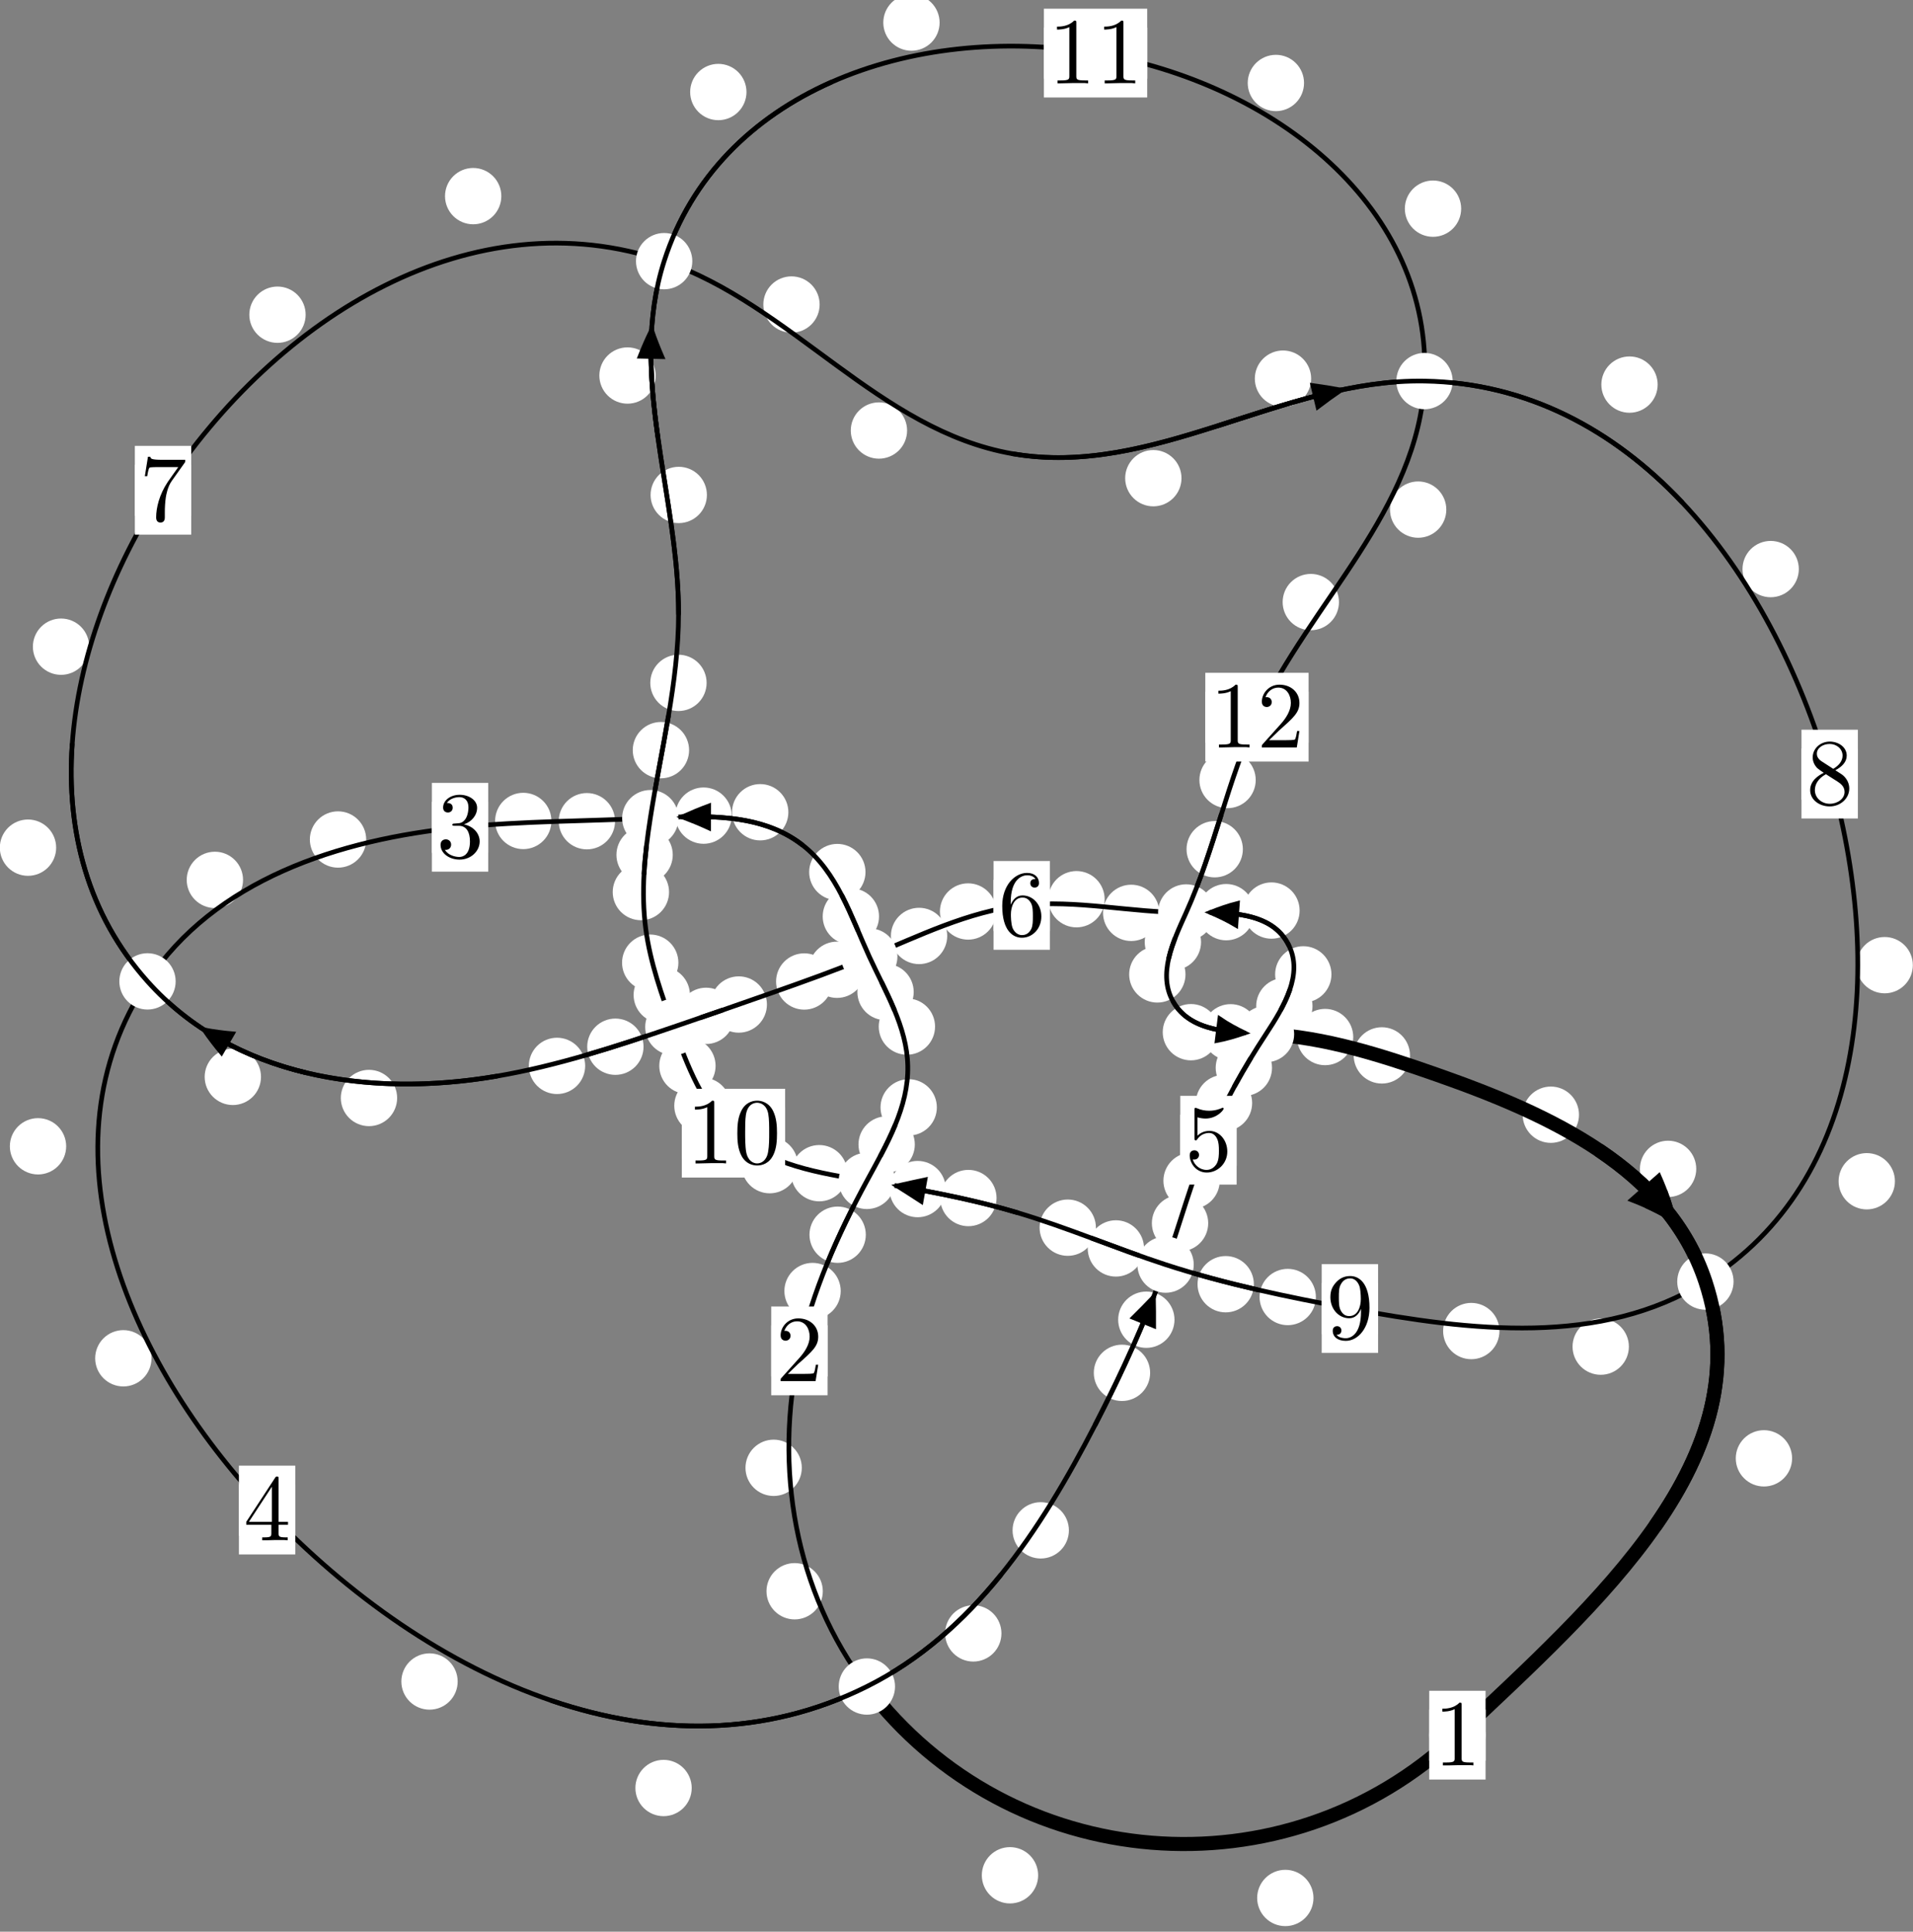 <?xml version="1.0"?>
<!-- Created by MetaPost 1.999 on 2021.07.06:0000 -->
<svg version="1.1" xmlns="http://www.w3.org/2000/svg" xmlns:xlink="http://www.w3.org/1999/xlink" width="203.024" height="205.022" viewBox="0 0 203.024 205.022">
<rect x="0" y="0" width="203.024" height="205.022" fill="#808080" stroke="none"/>
<!-- Original BoundingBox: -92.017929 -25.430847 111.005585 179.591309 -->
  <defs>
    <g transform="scale(0.01,0.01)" id="GLYPHcmr10_48">
      <path style="fill-rule: evenodd;" d="M460 -320C460 -400,455 -480,420 -554C374 -650,292 -666,250 -666C190 -666,117 -640,76 -547C44 -478,39 -400,39 -320C39 -245,43 -155,84 -79C127 2,200 22,249 22C303 22,379 1,423 -94C455 -163,460 -241,460 -320M249 -0C210 -0,151 -25,133 -121C122 -181,122 -273,122 -332C122 -396,122 -462,130 -516C149 -635,224 -644,249 -644C282 -644,348 -626,367 -527C377 -471,377 -395,377 -332C377 -257,377 -189,366 -125C351 -30,294 -0,249 -0"></path>
    </g>
    <g transform="scale(0.01,0.01)" id="GLYPHcmr10_49">
      <path style="fill-rule: evenodd;" d="M294 -640C294 -664,294 -666,271 -666C209 -602,121 -602,89 -602L89 -571C109 -571,168 -571,220 -597L220 -79C220 -43,217 -31,127 -31L95 -31L95 -0L257 -0L130 -3L217 -3L257 -3L297 -3L384 -3L419 -0L419 -31L387 -31C297 -31,294 -42,294 -79"></path>
    </g>
    <g transform="scale(0.01,0.01)" id="GLYPHcmr10_50">
      <path style="fill-rule: evenodd;" d="M127 -77L233 -180C389 -318,449 -372,449 -472C449 -586,359 -666,237 -666C124 -666,50 -574,50 -485C50 -429,100 -429,103 -429C120 -429,155 -441,155 -482C155 -508,137 -534,102 -534C94 -534,92 -534,89 -533C112 -598,166 -635,224 -635C315 -635,358 -554,358 -472C358 -392,308 -313,253 -251L61 -37C50 -26,50 -24,50 -0L421 -0L449 -174L424 -174C419 -144,412 -100,402 -85C395 -77,329 -77,307 -77"></path>
    </g>
    <g transform="scale(0.01,0.01)" id="GLYPHcmr10_51">
      <path style="fill-rule: evenodd;" d="M290 -352C372 -379,430 -449,430 -528C430 -610,342 -666,246 -666C145 -666,69 -606,69 -530C69 -497,91 -478,120 -478C151 -478,171 -500,171 -529C171 -579,124 -579,109 -579C140 -628,206 -641,242 -641C283 -641,338 -619,338 -529C338 -517,336 -459,310 -415C280 -367,246 -364,221 -363C213 -362,189 -360,182 -360C174 -359,167 -358,167 -348C167 -337,174 -337,191 -337L235 -337C317 -337,354 -269,354 -171C354 -35,285 -6,241 -6C198 -6,123 -23,88 -82C123 -77,154 -99,154 -137C154 -173,127 -193,98 -193C74 -193,42 -179,42 -135C42 -44,135 22,244 22C366 22,457 -69,457 -171C457 -253,394 -331,290 -352"></path>
    </g>
    <g transform="scale(0.01,0.01)" id="GLYPHcmr10_52">
      <path style="fill-rule: evenodd;" d="M294 -165L294 -78C294 -42,292 -31,218 -31L197 -31L197 -0L332 -0L238 -3L290 -3L332 -3L374 -3L427 -3L468 -0L468 -31L447 -31C373 -31,371 -42,371 -78L371 -165L471 -165L471 -196L371 -196L371 -651C371 -671,371 -677,355 -677C346 -677,343 -677,335 -665L28 -196L28 -165M300 -196L56 -196L300 -569"></path>
    </g>
    <g transform="scale(0.01,0.01)" id="GLYPHcmr10_53">
      <path style="fill-rule: evenodd;" d="M449 -201C449 -320,367 -420,259 -420C211 -420,168 -404,132 -369L132 -564C152 -558,185 -551,217 -551C340 -551,410 -642,410 -655C410 -661,407 -666,400 -666C399 -666,397 -666,392 -663C372 -654,323 -634,256 -634C216 -634,170 -641,123 -662C115 -665,113 -665,111 -665C101 -665,101 -657,101 -641L101 -345C101 -327,101 -319,115 -319C122 -319,124 -322,128 -328C139 -344,176 -398,257 -398C309 -398,334 -352,342 -334C358 -297,360 -258,360 -208C360 -173,360 -113,336 -71C312 -32,275 -6,229 -6C156 -6,99 -59,82 -118C85 -117,88 -116,99 -116C132 -116,149 -141,149 -165C149 -189,132 -214,99 -214C85 -214,50 -207,50 -161C50 -75,119 22,231 22C347 22,449 -74,449 -201"></path>
    </g>
    <g transform="scale(0.01,0.01)" id="GLYPHcmr10_54">
      <path style="fill-rule: evenodd;" d="M132 -328L132 -352C132 -605,256 -641,307 -641C331 -641,373 -635,395 -601C380 -601,340 -601,340 -556C340 -525,364 -510,386 -510C402 -510,432 -519,432 -558C432 -618,388 -666,305 -666C177 -666,42 -537,42 -316C42 -49,158 22,251 22C362 22,457 -72,457 -204C457 -331,368 -427,257 -427C189 -427,152 -376,132 -328M251 -6C188 -6,158 -66,152 -81C134 -128,134 -208,134 -226C134 -304,166 -404,256 -404C272 -404,318 -404,349 -342C367 -305,367 -254,367 -205C367 -157,367 -107,350 -71C320 -11,274 -6,251 -6"></path>
    </g>
    <g transform="scale(0.01,0.01)" id="GLYPHcmr10_55">
      <path style="fill-rule: evenodd;" d="M476 -609C485 -621,485 -623,485 -644L242 -644C120 -644,118 -657,114 -676L89 -676L56 -470L81 -470C84 -486,93 -549,106 -561C113 -567,191 -567,204 -567L411 -567C400 -551,321 -442,299 -409C209 -274,176 -135,176 -33C176 -23,176 22,222 22C268 22,268 -23,268 -33L268 -84C268 -139,271 -194,279 -248C283 -271,297 -357,341 -419"></path>
    </g>
    <g transform="scale(0.01,0.01)" id="GLYPHcmr10_56">
      <path style="fill-rule: evenodd;" d="M163 -457C117 -487,113 -521,113 -538C113 -599,178 -641,249 -641C322 -641,386 -589,386 -517C386 -460,347 -412,287 -377M309 -362C381 -399,430 -451,430 -517C430 -609,341 -666,250 -666C150 -666,69 -592,69 -499C69 -481,71 -436,113 -389C124 -377,161 -352,186 -335C128 -306,42 -250,42 -151C42 -45,144 22,249 22C362 22,457 -61,457 -168C457 -204,446 -249,408 -291C389 -312,373 -322,309 -362M209 -320L332 -242C360 -223,407 -193,407 -132C407 -58,332 -6,250 -6C164 -6,92 -68,92 -151C92 -209,124 -273,209 -320"></path>
    </g>
    <g transform="scale(0.01,0.01)" id="GLYPHcmr10_57">
      <path style="fill-rule: evenodd;" d="M367 -318L367 -286C367 -52,263 -6,205 -6C188 -6,134 -8,107 -42C151 -42,159 -71,159 -88C159 -119,135 -134,113 -134C97 -134,67 -125,67 -86C67 -19,121 22,206 22C335 22,457 -114,457 -329C457 -598,342 -666,253 -666C198 -666,149 -648,106 -603C65 -558,42 -516,42 -441C42 -316,130 -218,242 -218C303 -218,344 -260,367 -318M243 -241C227 -241,181 -241,150 -304C132 -341,132 -391,132 -440C132 -494,132 -541,153 -578C180 -628,218 -641,253 -641C299 -641,332 -607,349 -562C361 -530,365 -467,365 -421C365 -338,331 -241,243 -241"></path>
    </g>
  </defs>
  <path d="M139.398 201.442C139.398 200.649,139.083 199.889,138.523 199.329C137.962 198.768,137.202 198.453,136.409 198.453C135.617 198.453,134.857 198.768,134.296 199.329C133.736 199.889,133.421 200.649,133.421 201.442C133.421 202.235,133.736 202.995,134.296 203.555C134.857 204.116,135.617 204.431,136.409 204.431C137.202 204.431,137.962 204.116,138.523 203.555C139.083 202.995,139.398 202.235,139.398 201.442Z" style="fill: rgb(100%,100%,100%);stroke: none;"></path>
  <path d="M157.66 184.163C157.66 183.37,157.345 182.61,156.785 182.05C156.224 181.489,155.464 181.174,154.671 181.174C153.879 181.174,153.118 181.489,152.558 182.05C151.997 182.61,151.683 183.37,151.683 184.163C151.683 184.956,151.997 185.716,152.558 186.276C153.118 186.837,153.879 187.152,154.671 187.152C155.464 187.152,156.224 186.837,156.785 186.276C157.345 185.716,157.66 184.956,157.66 184.163Z" style="fill: rgb(100%,100%,100%);stroke: none;"></path>
  <path d="M87.323 168.888C87.323 168.096,87.008 167.335,86.448 166.775C85.887 166.214,85.127 165.899,84.335 165.899C83.542 165.899,82.782 166.214,82.221 166.775C81.661 167.335,81.346 168.096,81.346 168.888C81.346 169.681,81.661 170.441,82.221 171.002C82.782 171.562,83.542 171.877,84.335 171.877C85.127 171.877,85.887 171.562,86.448 171.002C87.008 170.441,87.323 169.681,87.323 168.888Z" style="fill: rgb(100%,100%,100%);stroke: none;"></path>
  <path d="M110.177 199.035C110.177 198.242,109.862 197.482,109.301 196.921C108.741 196.361,107.981 196.046,107.188 196.046C106.395 196.046,105.635 196.361,105.075 196.921C104.514 197.482,104.199 198.242,104.199 199.035C104.199 199.827,104.514 200.588,105.075 201.148C105.635 201.709,106.395 202.024,107.188 202.024C107.981 202.024,108.741 201.709,109.301 201.148C109.862 200.588,110.177 199.827,110.177 199.035Z" style="fill: rgb(100%,100%,100%);stroke: none;"></path>
  <path d="M89.224 137.024C89.224 136.231,88.91 135.471,88.349 134.911C87.789 134.35,87.028 134.035,86.236 134.035C85.443 134.035,84.683 134.35,84.122 134.911C83.562 135.471,83.247 136.231,83.247 137.024C83.247 137.817,83.562 138.577,84.122 139.137C84.683 139.698,85.443 140.013,86.236 140.013C87.028 140.013,87.789 139.698,88.349 139.137C88.91 138.577,89.224 137.817,89.224 137.024Z" style="fill: rgb(100%,100%,100%);stroke: none;"></path>
  <path d="M85.094 155.787C85.094 154.994,84.779 154.234,84.219 153.674C83.658 153.113,82.898 152.798,82.106 152.798C81.313 152.798,80.553 153.113,79.992 153.674C79.432 154.234,79.117 154.994,79.117 155.787C79.117 156.58,79.432 157.34,79.992 157.9C80.553 158.461,81.313 158.776,82.106 158.776C82.898 158.776,83.658 158.461,84.219 157.9C84.779 157.34,85.094 156.58,85.094 155.787Z" style="fill: rgb(100%,100%,100%);stroke: none;"></path>
  <path d="M97.088 121.467C97.088 120.675,96.773 119.915,96.212 119.354C95.652 118.794,94.892 118.479,94.099 118.479C93.306 118.479,92.546 118.794,91.986 119.354C91.425 119.915,91.11 120.675,91.11 121.467C91.11 122.26,91.425 123.02,91.986 123.581C92.546 124.141,93.306 124.456,94.099 124.456C94.892 124.456,95.652 124.141,96.212 123.581C96.773 123.02,97.088 122.26,97.088 121.467Z" style="fill: rgb(100%,100%,100%);stroke: none;"></path>
  <path d="M91.887 131.048C91.887 130.256,91.572 129.495,91.011 128.935C90.451 128.375,89.691 128.06,88.898 128.06C88.105 128.06,87.345 128.375,86.785 128.935C86.224 129.495,85.909 130.256,85.909 131.048C85.909 131.841,86.224 132.601,86.785 133.162C87.345 133.722,88.105 134.037,88.898 134.037C89.691 134.037,90.451 133.722,91.011 133.162C91.572 132.601,91.887 131.841,91.887 131.048Z" style="fill: rgb(100%,100%,100%);stroke: none;"></path>
  <path d="M99.237 108.957C99.237 108.164,98.922 107.404,98.362 106.843C97.801 106.283,97.041 105.968,96.249 105.968C95.456 105.968,94.696 106.283,94.135 106.843C93.575 107.404,93.26 108.164,93.26 108.957C93.26 109.749,93.575 110.509,94.135 111.07C94.696 111.63,95.456 111.945,96.249 111.945C97.041 111.945,97.801 111.63,98.362 111.07C98.922 110.509,99.237 109.749,99.237 108.957Z" style="fill: rgb(100%,100%,100%);stroke: none;"></path>
  <path d="M99.427 117.532C99.427 116.739,99.112 115.979,98.551 115.419C97.991 114.858,97.231 114.543,96.438 114.543C95.645 114.543,94.885 114.858,94.325 115.419C93.764 115.979,93.449 116.739,93.449 117.532C93.449 118.325,93.764 119.085,94.325 119.645C94.885 120.206,95.645 120.521,96.438 120.521C97.231 120.521,97.991 120.206,98.551 119.645C99.112 119.085,99.427 118.325,99.427 117.532Z" style="fill: rgb(100%,100%,100%);stroke: none;"></path>
  <path d="M93.29 97.266C93.29 96.473,92.975 95.713,92.415 95.152C91.854 94.592,91.094 94.277,90.302 94.277C89.509 94.277,88.749 94.592,88.188 95.152C87.628 95.713,87.313 96.473,87.313 97.266C87.313 98.058,87.628 98.818,88.188 99.379C88.749 99.939,89.509 100.254,90.302 100.254C91.094 100.254,91.854 99.939,92.415 99.379C92.975 98.818,93.29 98.058,93.29 97.266Z" style="fill: rgb(100%,100%,100%);stroke: none;"></path>
  <path d="M96.97 105.289C96.97 104.496,96.656 103.736,96.095 103.175C95.535 102.615,94.774 102.3,93.982 102.3C93.189 102.3,92.429 102.615,91.868 103.175C91.308 103.736,90.993 104.496,90.993 105.289C90.993 106.081,91.308 106.842,91.868 107.402C92.429 107.962,93.189 108.277,93.982 108.277C94.774 108.277,95.535 107.962,96.095 107.402C96.656 106.842,96.97 106.081,96.97 105.289Z" style="fill: rgb(100%,100%,100%);stroke: none;"></path>
  <path d="M83.668 86.208C83.668 85.415,83.353 84.655,82.792 84.095C82.232 83.534,81.472 83.219,80.679 83.219C79.886 83.219,79.126 83.534,78.566 84.095C78.005 84.655,77.69 85.415,77.69 86.208C77.69 87.001,78.005 87.761,78.566 88.321C79.126 88.882,79.886 89.197,80.679 89.197C81.472 89.197,82.232 88.882,82.792 88.321C83.353 87.761,83.668 87.001,83.668 86.208Z" style="fill: rgb(100%,100%,100%);stroke: none;"></path>
  <path d="M91.854 92.557C91.854 91.764,91.539 91.004,90.978 90.444C90.418 89.883,89.657 89.568,88.865 89.568C88.072 89.568,87.312 89.883,86.751 90.444C86.191 91.004,85.876 91.764,85.876 92.557C85.876 93.35,86.191 94.11,86.751 94.67C87.312 95.231,88.072 95.546,88.865 95.546C89.657 95.546,90.418 95.231,90.978 94.67C91.539 94.11,91.854 93.35,91.854 92.557Z" style="fill: rgb(100%,100%,100%);stroke: none;"></path>
  <path d="M65.274 87.159C65.274 86.367,64.959 85.606,64.398 85.046C63.838 84.485,63.078 84.171,62.285 84.171C61.492 84.171,60.732 84.485,60.172 85.046C59.611 85.606,59.296 86.367,59.296 87.159C59.296 87.952,59.611 88.712,60.172 89.273C60.732 89.833,61.492 90.148,62.285 90.148C63.078 90.148,63.838 89.833,64.398 89.273C64.959 88.712,65.274 87.952,65.274 87.159Z" style="fill: rgb(100%,100%,100%);stroke: none;"></path>
  <path d="M77.658 86.568C77.658 85.775,77.343 85.015,76.782 84.455C76.222 83.894,75.462 83.579,74.669 83.579C73.876 83.579,73.116 83.894,72.556 84.455C71.995 85.015,71.68 85.775,71.68 86.568C71.68 87.361,71.995 88.121,72.556 88.681C73.116 89.242,73.876 89.557,74.669 89.557C75.462 89.557,76.222 89.242,76.782 88.681C77.343 88.121,77.658 87.361,77.658 86.568Z" style="fill: rgb(100%,100%,100%);stroke: none;"></path>
  <path d="M38.863 89.101C38.863 88.308,38.548 87.548,37.987 86.988C37.427 86.427,36.667 86.112,35.874 86.112C35.081 86.112,34.321 86.427,33.761 86.988C33.2 87.548,32.885 88.308,32.885 89.101C32.885 89.894,33.2 90.654,33.761 91.214C34.321 91.775,35.081 92.09,35.874 92.09C36.667 92.09,37.427 91.775,37.987 91.214C38.548 90.654,38.863 89.894,38.863 89.101Z" style="fill: rgb(100%,100%,100%);stroke: none;"></path>
  <path d="M58.522 87.133C58.522 86.34,58.208 85.58,57.647 85.02C57.087 84.459,56.326 84.144,55.534 84.144C54.741 84.144,53.981 84.459,53.42 85.02C52.86 85.58,52.545 86.34,52.545 87.133C52.545 87.926,52.86 88.686,53.42 89.246C53.981 89.807,54.741 90.122,55.534 90.122C56.326 90.122,57.087 89.807,57.647 89.246C58.208 88.686,58.522 87.926,58.522 87.133Z" style="fill: rgb(100%,100%,100%);stroke: none;"></path>
  <path d="M7.023 121.663C7.023 120.871,6.708 120.111,6.148 119.55C5.588 118.99,4.827 118.675,4.035 118.675C3.242 118.675,2.482 118.99,1.921 119.55C1.361 120.111,1.046 120.871,1.046 121.663C1.046 122.456,1.361 123.216,1.921 123.777C2.482 124.337,3.242 124.652,4.035 124.652C4.827 124.652,5.588 124.337,6.148 123.777C6.708 123.216,7.023 122.456,7.023 121.663Z" style="fill: rgb(100%,100%,100%);stroke: none;"></path>
  <path d="M25.794 93.387C25.794 92.594,25.479 91.834,24.918 91.274C24.358 90.713,23.598 90.398,22.805 90.398C22.012 90.398,21.252 90.713,20.692 91.274C20.131 91.834,19.816 92.594,19.816 93.387C19.816 94.18,20.131 94.94,20.692 95.5C21.252 96.061,22.012 96.376,22.805 96.376C23.598 96.376,24.358 96.061,24.918 95.5C25.479 94.94,25.794 94.18,25.794 93.387Z" style="fill: rgb(100%,100%,100%);stroke: none;"></path>
  <path d="M48.573 178.468C48.573 177.676,48.258 176.916,47.697 176.355C47.137 175.795,46.377 175.48,45.584 175.48C44.791 175.48,44.031 175.795,43.471 176.355C42.91 176.916,42.595 177.676,42.595 178.468C42.595 179.261,42.91 180.021,43.471 180.582C44.031 181.142,44.791 181.457,45.584 181.457C46.377 181.457,47.137 181.142,47.697 180.582C48.258 180.021,48.573 179.261,48.573 178.468Z" style="fill: rgb(100%,100%,100%);stroke: none;"></path>
  <path d="M16.078 144.163C16.078 143.37,15.763 142.61,15.203 142.05C14.643 141.489,13.882 141.174,13.09 141.174C12.297 141.174,11.537 141.489,10.976 142.05C10.416 142.61,10.101 143.37,10.101 144.163C10.101 144.956,10.416 145.716,10.976 146.276C11.537 146.837,12.297 147.152,13.09 147.152C13.882 147.152,14.643 146.837,15.203 146.276C15.763 145.716,16.078 144.956,16.078 144.163Z" style="fill: rgb(100%,100%,100%);stroke: none;"></path>
  <path d="M106.282 173.362C106.282 172.57,105.967 171.81,105.407 171.249C104.846 170.689,104.086 170.374,103.293 170.374C102.501 170.374,101.741 170.689,101.18 171.249C100.62 171.81,100.305 172.57,100.305 173.362C100.305 174.155,100.62 174.915,101.18 175.476C101.741 176.036,102.501 176.351,103.293 176.351C104.086 176.351,104.846 176.036,105.407 175.476C105.967 174.915,106.282 174.155,106.282 173.362Z" style="fill: rgb(100%,100%,100%);stroke: none;"></path>
  <path d="M73.41 189.772C73.41 188.979,73.095 188.219,72.535 187.658C71.975 187.098,71.214 186.783,70.422 186.783C69.629 186.783,68.869 187.098,68.308 187.658C67.748 188.219,67.433 188.979,67.433 189.772C67.433 190.564,67.748 191.325,68.308 191.885C68.869 192.445,69.629 192.76,70.422 192.76C71.214 192.76,71.975 192.445,72.535 191.885C73.095 191.325,73.41 190.564,73.41 189.772Z" style="fill: rgb(100%,100%,100%);stroke: none;"></path>
  <path d="M122.062 145.707C122.062 144.914,121.747 144.154,121.186 143.594C120.626 143.033,119.866 142.718,119.073 142.718C118.28 142.718,117.52 143.033,116.96 143.594C116.399 144.154,116.084 144.914,116.084 145.707C116.084 146.5,116.399 147.26,116.96 147.82C117.52 148.381,118.28 148.696,119.073 148.696C119.866 148.696,120.626 148.381,121.186 147.82C121.747 147.26,122.062 146.5,122.062 145.707Z" style="fill: rgb(100%,100%,100%);stroke: none;"></path>
  <path d="M113.441 162.425C113.441 161.632,113.126 160.872,112.565 160.312C112.005 159.751,111.245 159.436,110.452 159.436C109.659 159.436,108.899 159.751,108.339 160.312C107.778 160.872,107.463 161.632,107.463 162.425C107.463 163.218,107.778 163.978,108.339 164.538C108.899 165.099,109.659 165.414,110.452 165.414C111.245 165.414,112.005 165.099,112.565 164.538C113.126 163.978,113.441 163.218,113.441 162.425Z" style="fill: rgb(100%,100%,100%);stroke: none;"></path>
  <path d="M128.225 129.825C128.225 129.032,127.91 128.272,127.349 127.712C126.789 127.151,126.029 126.836,125.236 126.836C124.443 126.836,123.683 127.151,123.123 127.712C122.562 128.272,122.247 129.032,122.247 129.825C122.247 130.618,122.562 131.378,123.123 131.938C123.683 132.499,124.443 132.814,125.236 132.814C126.029 132.814,126.789 132.499,127.349 131.938C127.91 131.378,128.225 130.618,128.225 129.825Z" style="fill: rgb(100%,100%,100%);stroke: none;"></path>
  <path d="M124.647 140.069C124.647 139.277,124.332 138.517,123.772 137.956C123.211 137.396,122.451 137.081,121.659 137.081C120.866 137.081,120.106 137.396,119.545 137.956C118.985 138.517,118.67 139.277,118.67 140.069C118.67 140.862,118.985 141.622,119.545 142.183C120.106 142.743,120.866 143.058,121.659 143.058C122.451 143.058,123.211 142.743,123.772 142.183C124.332 141.622,124.647 140.862,124.647 140.069Z" style="fill: rgb(100%,100%,100%);stroke: none;"></path>
  <path d="M132.888 117.067C132.888 116.274,132.574 115.514,132.013 114.954C131.453 114.393,130.692 114.078,129.9 114.078C129.107 114.078,128.347 114.393,127.786 114.954C127.226 115.514,126.911 116.274,126.911 117.067C126.911 117.86,127.226 118.62,127.786 119.18C128.347 119.741,129.107 120.056,129.9 120.056C130.692 120.056,131.453 119.741,132.013 119.18C132.574 118.62,132.888 117.86,132.888 117.067Z" style="fill: rgb(100%,100%,100%);stroke: none;"></path>
  <path d="M129.45 125.318C129.45 124.525,129.135 123.765,128.574 123.205C128.014 122.644,127.253 122.329,126.461 122.329C125.668 122.329,124.908 122.644,124.347 123.205C123.787 123.765,123.472 124.525,123.472 125.318C123.472 126.111,123.787 126.871,124.347 127.431C124.908 127.992,125.668 128.307,126.461 128.307C127.253 128.307,128.014 127.992,128.574 127.431C129.135 126.871,129.45 126.111,129.45 125.318Z" style="fill: rgb(100%,100%,100%);stroke: none;"></path>
  <path d="M139.295 106.785C139.295 105.992,138.98 105.232,138.42 104.672C137.859 104.111,137.099 103.796,136.306 103.796C135.514 103.796,134.754 104.111,134.193 104.672C133.633 105.232,133.318 105.992,133.318 106.785C133.318 107.578,133.633 108.338,134.193 108.898C134.754 109.459,135.514 109.774,136.306 109.774C137.099 109.774,137.859 109.459,138.42 108.898C138.98 108.338,139.295 107.578,139.295 106.785Z" style="fill: rgb(100%,100%,100%);stroke: none;"></path>
  <path d="M134.997 113.331C134.997 112.538,134.682 111.778,134.122 111.217C133.561 110.657,132.801 110.342,132.009 110.342C131.216 110.342,130.456 110.657,129.895 111.217C129.335 111.778,129.02 112.538,129.02 113.331C129.02 114.123,129.335 114.883,129.895 115.444C130.456 116.004,131.216 116.319,132.009 116.319C132.801 116.319,133.561 116.004,134.122 115.444C134.682 114.883,134.997 114.123,134.997 113.331Z" style="fill: rgb(100%,100%,100%);stroke: none;"></path>
  <path d="M137.928 96.642C137.928 95.85,137.613 95.09,137.052 94.529C136.492 93.969,135.731 93.654,134.939 93.654C134.146 93.654,133.386 93.969,132.825 94.529C132.265 95.09,131.95 95.85,131.95 96.642C131.95 97.435,132.265 98.195,132.825 98.756C133.386 99.316,134.146 99.631,134.939 99.631C135.731 99.631,136.492 99.316,137.052 98.756C137.613 98.195,137.928 97.435,137.928 96.642Z" style="fill: rgb(100%,100%,100%);stroke: none;"></path>
  <path d="M141.305 103.415C141.305 102.622,140.99 101.862,140.43 101.302C139.869 100.741,139.109 100.426,138.316 100.426C137.524 100.426,136.763 100.741,136.203 101.302C135.642 101.862,135.328 102.622,135.328 103.415C135.328 104.208,135.642 104.968,136.203 105.528C136.763 106.089,137.524 106.404,138.316 106.404C139.109 106.404,139.869 106.089,140.43 105.528C140.99 104.968,141.305 104.208,141.305 103.415Z" style="fill: rgb(100%,100%,100%);stroke: none;"></path>
  <path d="M123.041 96.887C123.041 96.095,122.726 95.335,122.166 94.774C121.605 94.214,120.845 93.899,120.052 93.899C119.26 93.899,118.5 94.214,117.939 94.774C117.379 95.335,117.064 96.095,117.064 96.887C117.064 97.68,117.379 98.44,117.939 99.001C118.5 99.561,119.26 99.876,120.052 99.876C120.845 99.876,121.605 99.561,122.166 99.001C122.726 98.44,123.041 97.68,123.041 96.887Z" style="fill: rgb(100%,100%,100%);stroke: none;"></path>
  <path d="M133.123 96.813C133.123 96.02,132.808 95.26,132.247 94.7C131.687 94.139,130.927 93.824,130.134 93.824C129.341 93.824,128.581 94.139,128.021 94.7C127.46 95.26,127.145 96.02,127.145 96.813C127.145 97.606,127.46 98.366,128.021 98.926C128.581 99.487,129.341 99.802,130.134 99.802C130.927 99.802,131.687 99.487,132.247 98.926C132.808 98.366,133.123 97.606,133.123 96.813Z" style="fill: rgb(100%,100%,100%);stroke: none;"></path>
  <path d="M105.731 96.742C105.731 95.949,105.416 95.189,104.856 94.628C104.295 94.068,103.535 93.753,102.743 93.753C101.95 93.753,101.19 94.068,100.629 94.628C100.069 95.189,99.754 95.949,99.754 96.742C99.754 97.534,100.069 98.294,100.629 98.855C101.19 99.415,101.95 99.73,102.743 99.73C103.535 99.73,104.295 99.415,104.856 98.855C105.416 98.294,105.731 97.534,105.731 96.742Z" style="fill: rgb(100%,100%,100%);stroke: none;"></path>
  <path d="M117.235 95.439C117.235 94.646,116.92 93.886,116.36 93.325C115.799 92.765,115.039 92.45,114.246 92.45C113.454 92.45,112.694 92.765,112.133 93.325C111.573 93.886,111.258 94.646,111.258 95.439C111.258 96.231,111.573 96.992,112.133 97.552C112.694 98.112,113.454 98.427,114.246 98.427C115.039 98.427,115.799 98.112,116.36 97.552C116.92 96.992,117.235 96.231,117.235 95.439Z" style="fill: rgb(100%,100%,100%);stroke: none;"></path>
  <path d="M91.824 102.928C91.824 102.135,91.509 101.375,90.948 100.814C90.388 100.254,89.628 99.939,88.835 99.939C88.042 99.939,87.282 100.254,86.722 100.814C86.161 101.375,85.846 102.135,85.846 102.928C85.846 103.72,86.161 104.481,86.722 105.041C87.282 105.601,88.042 105.916,88.835 105.916C89.628 105.916,90.388 105.601,90.948 105.041C91.509 104.481,91.824 103.72,91.824 102.928Z" style="fill: rgb(100%,100%,100%);stroke: none;"></path>
  <path d="M100.527 99.338C100.527 98.545,100.213 97.785,99.652 97.225C99.092 96.664,98.331 96.349,97.539 96.349C96.746 96.349,95.986 96.664,95.425 97.225C94.865 97.785,94.55 98.545,94.55 99.338C94.55 100.131,94.865 100.891,95.425 101.451C95.986 102.012,96.746 102.327,97.539 102.327C98.331 102.327,99.092 102.012,99.652 101.451C100.213 100.891,100.527 100.131,100.527 99.338Z" style="fill: rgb(100%,100%,100%);stroke: none;"></path>
  <path d="M81.393 106.615C81.393 105.822,81.078 105.062,80.517 104.501C79.957 103.941,79.197 103.626,78.404 103.626C77.611 103.626,76.851 103.941,76.291 104.501C75.73 105.062,75.415 105.822,75.415 106.615C75.415 107.408,75.73 108.168,76.291 108.728C76.851 109.289,77.611 109.604,78.404 109.604C79.197 109.604,79.957 109.289,80.517 108.728C81.078 108.168,81.393 107.408,81.393 106.615Z" style="fill: rgb(100%,100%,100%);stroke: none;"></path>
  <path d="M88.341 104.17C88.341 103.377,88.026 102.617,87.466 102.057C86.905 101.496,86.145 101.181,85.352 101.181C84.56 101.181,83.799 101.496,83.239 102.057C82.678 102.617,82.364 103.377,82.364 104.17C82.364 104.963,82.678 105.723,83.239 106.283C83.799 106.844,84.56 107.159,85.352 107.159C86.145 107.159,86.905 106.844,87.466 106.283C88.026 105.723,88.341 104.963,88.341 104.17Z" style="fill: rgb(100%,100%,100%);stroke: none;"></path>
  <path d="M68.298 111.094C68.298 110.302,67.983 109.542,67.422 108.981C66.862 108.421,66.102 108.106,65.309 108.106C64.516 108.106,63.756 108.421,63.196 108.981C62.635 109.542,62.32 110.302,62.32 111.094C62.32 111.887,62.635 112.647,63.196 113.208C63.756 113.768,64.516 114.083,65.309 114.083C66.102 114.083,66.862 113.768,67.422 113.208C67.983 112.647,68.298 111.887,68.298 111.094Z" style="fill: rgb(100%,100%,100%);stroke: none;"></path>
  <path d="M77.926 107.818C77.926 107.025,77.611 106.265,77.051 105.704C76.49 105.144,75.73 104.829,74.937 104.829C74.145 104.829,73.384 105.144,72.824 105.704C72.263 106.265,71.948 107.025,71.948 107.818C71.948 108.61,72.263 109.371,72.824 109.931C73.384 110.492,74.145 110.806,74.937 110.806C75.73 110.806,76.49 110.492,77.051 109.931C77.611 109.371,77.926 108.61,77.926 107.818Z" style="fill: rgb(100%,100%,100%);stroke: none;"></path>
  <path d="M42.148 116.536C42.148 115.744,41.833 114.984,41.273 114.423C40.712 113.863,39.952 113.548,39.16 113.548C38.367 113.548,37.607 113.863,37.046 114.423C36.486 114.984,36.171 115.744,36.171 116.536C36.171 117.329,36.486 118.089,37.046 118.65C37.607 119.21,38.367 119.525,39.16 119.525C39.952 119.525,40.712 119.21,41.273 118.65C41.833 118.089,42.148 117.329,42.148 116.536Z" style="fill: rgb(100%,100%,100%);stroke: none;"></path>
  <path d="M62.103 113.128C62.103 112.336,61.788 111.576,61.228 111.015C60.667 110.455,59.907 110.14,59.114 110.14C58.322 110.14,57.562 110.455,57.001 111.015C56.441 111.576,56.126 112.336,56.126 113.128C56.126 113.921,56.441 114.681,57.001 115.242C57.562 115.802,58.322 116.117,59.114 116.117C59.907 116.117,60.667 115.802,61.228 115.242C61.788 114.681,62.103 113.921,62.103 113.128Z" style="fill: rgb(100%,100%,100%);stroke: none;"></path>
  <path d="M5.96 89.967C5.96 89.175,5.645 88.415,5.084 87.854C4.524 87.294,3.764 86.979,2.971 86.979C2.178 86.979,1.418 87.294,0.857 87.854C0.297 88.415,-0.018 89.175,-0.018 89.967C-0.018 90.76,0.297 91.52,0.857 92.081C1.418 92.641,2.178 92.956,2.971 92.956C3.764 92.956,4.524 92.641,5.084 92.081C5.645 91.52,5.96 90.76,5.96 89.967Z" style="fill: rgb(100%,100%,100%);stroke: none;"></path>
  <path d="M27.699 114.295C27.699 113.503,27.384 112.743,26.824 112.182C26.263 111.622,25.503 111.307,24.711 111.307C23.918 111.307,23.158 111.622,22.597 112.182C22.037 112.743,21.722 113.503,21.722 114.295C21.722 115.088,22.037 115.848,22.597 116.409C23.158 116.969,23.918 117.284,24.711 117.284C25.503 117.284,26.263 116.969,26.824 116.409C27.384 115.848,27.699 115.088,27.699 114.295Z" style="fill: rgb(100%,100%,100%);stroke: none;"></path>
  <path d="M32.438 33.402C32.438 32.609,32.123 31.849,31.562 31.288C31.002 30.728,30.242 30.413,29.449 30.413C28.656 30.413,27.896 30.728,27.336 31.288C26.775 31.849,26.46 32.609,26.46 33.402C26.46 34.194,26.775 34.955,27.336 35.515C27.896 36.075,28.656 36.39,29.449 36.39C30.242 36.39,31.002 36.075,31.562 35.515C32.123 34.955,32.438 34.194,32.438 33.402Z" style="fill: rgb(100%,100%,100%);stroke: none;"></path>
  <path d="M9.467 68.637C9.467 67.844,9.152 67.084,8.592 66.523C8.031 65.963,7.271 65.648,6.478 65.648C5.686 65.648,4.925 65.963,4.365 66.523C3.804 67.084,3.49 67.844,3.49 68.637C3.49 69.429,3.804 70.19,4.365 70.75C4.925 71.311,5.686 71.625,6.478 71.625C7.271 71.625,8.031 71.311,8.592 70.75C9.152 70.19,9.467 69.429,9.467 68.637Z" style="fill: rgb(100%,100%,100%);stroke: none;"></path>
  <path d="M86.988 32.321C86.988 31.528,86.673 30.768,86.113 30.207C85.552 29.647,84.792 29.332,83.999 29.332C83.207 29.332,82.447 29.647,81.886 30.207C81.326 30.768,81.011 31.528,81.011 32.321C81.011 33.113,81.326 33.874,81.886 34.434C82.447 34.995,83.207 35.31,83.999 35.31C84.792 35.31,85.552 34.995,86.113 34.434C86.673 33.874,86.988 33.113,86.988 32.321Z" style="fill: rgb(100%,100%,100%);stroke: none;"></path>
  <path d="M53.206 20.817C53.206 20.025,52.891 19.264,52.331 18.704C51.77 18.143,51.01 17.828,50.218 17.828C49.425 17.828,48.665 18.143,48.104 18.704C47.544 19.264,47.229 20.025,47.229 20.817C47.229 21.61,47.544 22.37,48.104 22.931C48.665 23.491,49.425 23.806,50.218 23.806C51.01 23.806,51.77 23.491,52.331 22.931C52.891 22.37,53.206 21.61,53.206 20.817Z" style="fill: rgb(100%,100%,100%);stroke: none;"></path>
  <path d="M125.391 50.753C125.391 49.96,125.076 49.2,124.515 48.64C123.955 48.079,123.195 47.764,122.402 47.764C121.609 47.764,120.849 48.079,120.289 48.64C119.728 49.2,119.413 49.96,119.413 50.753C119.413 51.546,119.728 52.306,120.289 52.866C120.849 53.427,121.609 53.742,122.402 53.742C123.195 53.742,123.955 53.427,124.515 52.866C125.076 52.306,125.391 51.546,125.391 50.753Z" style="fill: rgb(100%,100%,100%);stroke: none;"></path>
  <path d="M96.269 45.694C96.269 44.901,95.954 44.141,95.394 43.58C94.833 43.02,94.073 42.705,93.28 42.705C92.488 42.705,91.728 43.02,91.167 43.58C90.607 44.141,90.292 44.901,90.292 45.694C90.292 46.486,90.607 47.247,91.167 47.807C91.728 48.367,92.488 48.682,93.28 48.682C94.073 48.682,94.833 48.367,95.394 47.807C95.954 47.247,96.269 46.486,96.269 45.694Z" style="fill: rgb(100%,100%,100%);stroke: none;"></path>
  <path d="M175.925 40.82C175.925 40.027,175.61 39.267,175.05 38.707C174.489 38.146,173.729 37.831,172.936 37.831C172.144 37.831,171.384 38.146,170.823 38.707C170.263 39.267,169.948 40.027,169.948 40.82C169.948 41.613,170.263 42.373,170.823 42.933C171.384 43.494,172.144 43.809,172.936 43.809C173.729 43.809,174.489 43.494,175.05 42.933C175.61 42.373,175.925 41.613,175.925 40.82Z" style="fill: rgb(100%,100%,100%);stroke: none;"></path>
  <path d="M139.151 40.187C139.151 39.395,138.836 38.635,138.275 38.074C137.715 37.514,136.954 37.199,136.162 37.199C135.369 37.199,134.609 37.514,134.048 38.074C133.488 38.635,133.173 39.395,133.173 40.187C133.173 40.98,133.488 41.74,134.048 42.301C134.609 42.861,135.369 43.176,136.162 43.176C136.954 43.176,137.715 42.861,138.275 42.301C138.836 41.74,139.151 40.98,139.151 40.187Z" style="fill: rgb(100%,100%,100%);stroke: none;"></path>
  <path d="M203.006 102.438C203.006 101.646,202.691 100.886,202.13 100.325C201.57 99.765,200.81 99.45,200.017 99.45C199.224 99.45,198.464 99.765,197.904 100.325C197.343 100.886,197.028 101.646,197.028 102.438C197.028 103.231,197.343 103.991,197.904 104.552C198.464 105.112,199.224 105.427,200.017 105.427C200.81 105.427,201.57 105.112,202.13 104.552C202.691 103.991,203.006 103.231,203.006 102.438Z" style="fill: rgb(100%,100%,100%);stroke: none;"></path>
  <path d="M190.907 60.4C190.907 59.607,190.592 58.847,190.032 58.287C189.471 57.726,188.711 57.411,187.919 57.411C187.126 57.411,186.366 57.726,185.805 58.287C185.245 58.847,184.93 59.607,184.93 60.4C184.93 61.193,185.245 61.953,185.805 62.513C186.366 63.074,187.126 63.389,187.919 63.389C188.711 63.389,189.471 63.074,190.032 62.513C190.592 61.953,190.907 61.193,190.907 60.4Z" style="fill: rgb(100%,100%,100%);stroke: none;"></path>
  <path d="M172.871 142.926C172.871 142.134,172.556 141.374,171.995 140.813C171.435 140.253,170.675 139.938,169.882 139.938C169.089 139.938,168.329 140.253,167.769 140.813C167.208 141.374,166.893 142.134,166.893 142.926C166.893 143.719,167.208 144.479,167.769 145.04C168.329 145.6,169.089 145.915,169.882 145.915C170.675 145.915,171.435 145.6,171.995 145.04C172.556 144.479,172.871 143.719,172.871 142.926Z" style="fill: rgb(100%,100%,100%);stroke: none;"></path>
  <path d="M201.106 125.373C201.106 124.58,200.791 123.82,200.231 123.26C199.67 122.699,198.91 122.384,198.117 122.384C197.325 122.384,196.564 122.699,196.004 123.26C195.443 123.82,195.128 124.58,195.128 125.373C195.128 126.166,195.443 126.926,196.004 127.486C196.564 128.047,197.325 128.362,198.117 128.362C198.91 128.362,199.67 128.047,200.231 127.486C200.791 126.926,201.106 126.166,201.106 125.373Z" style="fill: rgb(100%,100%,100%);stroke: none;"></path>
  <path d="M139.653 137.66C139.653 136.867,139.338 136.107,138.778 135.546C138.217 134.986,137.457 134.671,136.665 134.671C135.872 134.671,135.112 134.986,134.551 135.546C133.991 136.107,133.676 136.867,133.676 137.66C133.676 138.452,133.991 139.212,134.551 139.773C135.112 140.333,135.872 140.648,136.665 140.648C137.457 140.648,138.217 140.333,138.778 139.773C139.338 139.212,139.653 138.452,139.653 137.66Z" style="fill: rgb(100%,100%,100%);stroke: none;"></path>
  <path d="M159.135 141.273C159.135 140.48,158.82 139.72,158.259 139.159C157.699 138.599,156.939 138.284,156.146 138.284C155.353 138.284,154.593 138.599,154.033 139.159C153.472 139.72,153.157 140.48,153.157 141.273C153.157 142.065,153.472 142.825,154.033 143.386C154.593 143.946,155.353 144.261,156.146 144.261C156.939 144.261,157.699 143.946,158.259 143.386C158.82 142.825,159.135 142.065,159.135 141.273Z" style="fill: rgb(100%,100%,100%);stroke: none;"></path>
  <path d="M121.416 132.503C121.416 131.71,121.101 130.95,120.541 130.39C119.98 129.829,119.22 129.514,118.427 129.514C117.635 129.514,116.875 129.829,116.314 130.39C115.754 130.95,115.439 131.71,115.439 132.503C115.439 133.296,115.754 134.056,116.314 134.616C116.875 135.177,117.635 135.492,118.427 135.492C119.22 135.492,119.98 135.177,120.541 134.616C121.101 134.056,121.416 133.296,121.416 132.503Z" style="fill: rgb(100%,100%,100%);stroke: none;"></path>
  <path d="M133.071 136.301C133.071 135.508,132.756 134.748,132.195 134.188C131.635 133.627,130.875 133.312,130.082 133.312C129.289 133.312,128.529 133.627,127.969 134.188C127.408 134.748,127.093 135.508,127.093 136.301C127.093 137.094,127.408 137.854,127.969 138.414C128.529 138.975,129.289 139.29,130.082 139.29C130.875 139.29,131.635 138.975,132.195 138.414C132.756 137.854,133.071 137.094,133.071 136.301Z" style="fill: rgb(100%,100%,100%);stroke: none;"></path>
  <path d="M105.762 127.154C105.762 126.362,105.447 125.602,104.886 125.041C104.326 124.481,103.566 124.166,102.773 124.166C101.98 124.166,101.22 124.481,100.66 125.041C100.099 125.602,99.784 126.362,99.784 127.154C99.784 127.947,100.099 128.707,100.66 129.268C101.22 129.828,101.98 130.143,102.773 130.143C103.566 130.143,104.326 129.828,104.886 129.268C105.447 128.707,105.762 127.947,105.762 127.154Z" style="fill: rgb(100%,100%,100%);stroke: none;"></path>
  <path d="M116.309 130.301C116.309 129.508,115.994 128.748,115.433 128.187C114.873 127.627,114.113 127.312,113.32 127.312C112.527 127.312,111.767 127.627,111.207 128.187C110.646 128.748,110.331 129.508,110.331 130.301C110.331 131.093,110.646 131.854,111.207 132.414C111.767 132.975,112.527 133.289,113.32 133.289C114.113 133.289,114.873 132.975,115.433 132.414C115.994 131.854,116.309 131.093,116.309 130.301Z" style="fill: rgb(100%,100%,100%);stroke: none;"></path>
  <path d="M89.935 124.518C89.935 123.725,89.62 122.965,89.06 122.404C88.499 121.844,87.739 121.529,86.947 121.529C86.154 121.529,85.394 121.844,84.833 122.404C84.273 122.965,83.958 123.725,83.958 124.518C83.958 125.31,84.273 126.07,84.833 126.631C85.394 127.191,86.154 127.506,86.947 127.506C87.739 127.506,88.499 127.191,89.06 126.631C89.62 126.07,89.935 125.31,89.935 124.518Z" style="fill: rgb(100%,100%,100%);stroke: none;"></path>
  <path d="M100.377 126.205C100.377 125.412,100.062 124.652,99.502 124.091C98.941 123.531,98.181 123.216,97.388 123.216C96.596 123.216,95.835 123.531,95.275 124.091C94.714 124.652,94.399 125.412,94.399 126.205C94.399 126.997,94.714 127.757,95.275 128.318C95.835 128.878,96.596 129.193,97.388 129.193C98.181 129.193,98.941 128.878,99.502 128.318C100.062 127.757,100.377 126.997,100.377 126.205Z" style="fill: rgb(100%,100%,100%);stroke: none;"></path>
  <path d="M77.537 117.359C77.537 116.566,77.222 115.806,76.661 115.246C76.101 114.685,75.34 114.37,74.548 114.37C73.755 114.37,72.995 114.685,72.434 115.246C71.874 115.806,71.559 116.566,71.559 117.359C71.559 118.152,71.874 118.912,72.434 119.472C72.995 120.033,73.755 120.348,74.548 120.348C75.34 120.348,76.101 120.033,76.661 119.472C77.222 118.912,77.537 118.152,77.537 117.359Z" style="fill: rgb(100%,100%,100%);stroke: none;"></path>
  <path d="M84.677 123.666C84.677 122.873,84.362 122.113,83.802 121.552C83.241 120.992,82.481 120.677,81.689 120.677C80.896 120.677,80.136 120.992,79.575 121.552C79.015 122.113,78.7 122.873,78.7 123.666C78.7 124.458,79.015 125.219,79.575 125.779C80.136 126.34,80.896 126.654,81.689 126.654C82.481 126.654,83.241 126.34,83.802 125.779C84.362 125.219,84.677 124.458,84.677 123.666Z" style="fill: rgb(100%,100%,100%);stroke: none;"></path>
  <path d="M73.222 105.6C73.222 104.808,72.907 104.048,72.346 103.487C71.786 102.927,71.026 102.612,70.233 102.612C69.44 102.612,68.68 102.927,68.12 103.487C67.559 104.048,67.244 104.808,67.244 105.6C67.244 106.393,67.559 107.153,68.12 107.714C68.68 108.274,69.44 108.589,70.233 108.589C71.026 108.589,71.786 108.274,72.346 107.714C72.907 107.153,73.222 106.393,73.222 105.6Z" style="fill: rgb(100%,100%,100%);stroke: none;"></path>
  <path d="M75.945 113.125C75.945 112.333,75.63 111.573,75.07 111.012C74.51 110.452,73.749 110.137,72.957 110.137C72.164 110.137,71.404 110.452,70.843 111.012C70.283 111.573,69.968 112.333,69.968 113.125C69.968 113.918,70.283 114.678,70.843 115.239C71.404 115.799,72.164 116.114,72.957 116.114C73.749 116.114,74.51 115.799,75.07 115.239C75.63 114.678,75.945 113.918,75.945 113.125Z" style="fill: rgb(100%,100%,100%);stroke: none;"></path>
  <path d="M71.005 94.68C71.005 93.887,70.69 93.127,70.13 92.567C69.569 92.006,68.809 91.691,68.017 91.691C67.224 91.691,66.464 92.006,65.903 92.567C65.343 93.127,65.028 93.887,65.028 94.68C65.028 95.473,65.343 96.233,65.903 96.793C66.464 97.354,67.224 97.669,68.017 97.669C68.809 97.669,69.569 97.354,70.13 96.793C70.69 96.233,71.005 95.473,71.005 94.68Z" style="fill: rgb(100%,100%,100%);stroke: none;"></path>
  <path d="M71.996 102.176C71.996 101.383,71.681 100.623,71.121 100.063C70.56 99.502,69.8 99.187,69.007 99.187C68.215 99.187,67.454 99.502,66.894 100.063C66.333 100.623,66.019 101.383,66.019 102.176C66.019 102.969,66.333 103.729,66.894 104.289C67.454 104.85,68.215 105.165,69.007 105.165C69.8 105.165,70.56 104.85,71.121 104.289C71.681 103.729,71.996 102.969,71.996 102.176Z" style="fill: rgb(100%,100%,100%);stroke: none;"></path>
  <path d="M73.132 79.618C73.132 78.825,72.817 78.065,72.256 77.505C71.696 76.944,70.936 76.629,70.143 76.629C69.35 76.629,68.59 76.944,68.03 77.505C67.469 78.065,67.154 78.825,67.154 79.618C67.154 80.411,67.469 81.171,68.03 81.731C68.59 82.292,69.35 82.607,70.143 82.607C70.936 82.607,71.696 82.292,72.256 81.731C72.817 81.171,73.132 80.411,73.132 79.618Z" style="fill: rgb(100%,100%,100%);stroke: none;"></path>
  <path d="M71.399 90.731C71.399 89.938,71.084 89.178,70.524 88.617C69.963 88.057,69.203 87.742,68.41 87.742C67.618 87.742,66.857 88.057,66.297 88.617C65.736 89.178,65.422 89.938,65.422 90.731C65.422 91.523,65.736 92.283,66.297 92.844C66.857 93.404,67.618 93.719,68.41 93.719C69.203 93.719,69.963 93.404,70.524 92.844C71.084 92.283,71.399 91.523,71.399 90.731Z" style="fill: rgb(100%,100%,100%);stroke: none;"></path>
  <path d="M75.023 52.532C75.023 51.739,74.708 50.979,74.148 50.419C73.587 49.858,72.827 49.543,72.035 49.543C71.242 49.543,70.482 49.858,69.921 50.419C69.361 50.979,69.046 51.739,69.046 52.532C69.046 53.325,69.361 54.085,69.921 54.645C70.482 55.206,71.242 55.521,72.035 55.521C72.827 55.521,73.587 55.206,74.148 54.645C74.708 54.085,75.023 53.325,75.023 52.532Z" style="fill: rgb(100%,100%,100%);stroke: none;"></path>
  <path d="M74.992 72.477C74.992 71.685,74.677 70.924,74.116 70.364C73.556 69.804,72.796 69.489,72.003 69.489C71.21 69.489,70.45 69.804,69.89 70.364C69.329 70.924,69.014 71.685,69.014 72.477C69.014 73.27,69.329 74.03,69.89 74.591C70.45 75.151,71.21 75.466,72.003 75.466C72.796 75.466,73.556 75.151,74.116 74.591C74.677 74.03,74.992 73.27,74.992 72.477Z" style="fill: rgb(100%,100%,100%);stroke: none;"></path>
  <path d="M79.223 9.767C79.223 8.974,78.908 8.214,78.347 7.654C77.787 7.093,77.027 6.778,76.234 6.778C75.441 6.778,74.681 7.093,74.121 7.654C73.56 8.214,73.245 8.974,73.245 9.767C73.245 10.56,73.56 11.32,74.121 11.88C74.681 12.441,75.441 12.756,76.234 12.756C77.027 12.756,77.787 12.441,78.347 11.88C78.908 11.32,79.223 10.56,79.223 9.767Z" style="fill: rgb(100%,100%,100%);stroke: none;"></path>
  <path d="M69.586 39.857C69.586 39.064,69.271 38.304,68.71 37.743C68.15 37.183,67.39 36.868,66.597 36.868C65.804 36.868,65.044 37.183,64.484 37.743C63.923 38.304,63.608 39.064,63.608 39.857C63.608 40.649,63.923 41.41,64.484 41.97C65.044 42.531,65.804 42.845,66.597 42.845C67.39 42.845,68.15 42.531,68.71 41.97C69.271 41.41,69.586 40.649,69.586 39.857Z" style="fill: rgb(100%,100%,100%);stroke: none;"></path>
  <path d="M138.396 8.807C138.396 8.015,138.081 7.255,137.521 6.694C136.961 6.134,136.2 5.819,135.408 5.819C134.615 5.819,133.855 6.134,133.294 6.694C132.734 7.255,132.419 8.015,132.419 8.807C132.419 9.6,132.734 10.36,133.294 10.921C133.855 11.481,134.615 11.796,135.408 11.796C136.2 11.796,136.961 11.481,137.521 10.921C138.081 10.36,138.396 9.6,138.396 8.807Z" style="fill: rgb(100%,100%,100%);stroke: none;"></path>
  <path d="M99.72 2.397C99.72 1.605,99.405 0.845,98.845 0.284C98.284 -0.276,97.524 -0.591,96.731 -0.591C95.939 -0.591,95.179 -0.276,94.618 0.284C94.058 0.845,93.743 1.605,93.743 2.397C93.743 3.19,94.058 3.95,94.618 4.511C95.179 5.071,95.939 5.386,96.731 5.386C97.524 5.386,98.284 5.071,98.845 4.511C99.405 3.95,99.72 3.19,99.72 2.397Z" style="fill: rgb(100%,100%,100%);stroke: none;"></path>
  <path d="M153.495 54.087C153.495 53.295,153.18 52.535,152.62 51.974C152.059 51.414,151.299 51.099,150.507 51.099C149.714 51.099,148.954 51.414,148.393 51.974C147.833 52.535,147.518 53.295,147.518 54.087C147.518 54.88,147.833 55.64,148.393 56.201C148.954 56.761,149.714 57.076,150.507 57.076C151.299 57.076,152.059 56.761,152.62 56.201C153.18 55.64,153.495 54.88,153.495 54.087Z" style="fill: rgb(100%,100%,100%);stroke: none;"></path>
  <path d="M155.071 22.148C155.071 21.355,154.756 20.595,154.196 20.034C153.635 19.474,152.875 19.159,152.082 19.159C151.29 19.159,150.53 19.474,149.969 20.034C149.409 20.595,149.094 21.355,149.094 22.148C149.094 22.94,149.409 23.701,149.969 24.261C150.53 24.822,151.29 25.136,152.082 25.136C152.875 25.136,153.635 24.822,154.196 24.261C154.756 23.701,155.071 22.94,155.071 22.148Z" style="fill: rgb(100%,100%,100%);stroke: none;"></path>
  <path d="M133.268 82.787C133.268 81.994,132.953 81.234,132.393 80.674C131.832 80.113,131.072 79.798,130.279 79.798C129.487 79.798,128.727 80.113,128.166 80.674C127.606 81.234,127.291 81.994,127.291 82.787C127.291 83.58,127.606 84.34,128.166 84.9C128.727 85.461,129.487 85.776,130.279 85.776C131.072 85.776,131.832 85.461,132.393 84.9C132.953 84.34,133.268 83.58,133.268 82.787Z" style="fill: rgb(100%,100%,100%);stroke: none;"></path>
  <path d="M142.103 63.902C142.103 63.109,141.788 62.349,141.228 61.789C140.667 61.228,139.907 60.913,139.115 60.913C138.322 60.913,137.562 61.228,137.001 61.789C136.441 62.349,136.126 63.109,136.126 63.902C136.126 64.695,136.441 65.455,137.001 66.015C137.562 66.576,138.322 66.891,139.115 66.891C139.907 66.891,140.667 66.576,141.228 66.015C141.788 65.455,142.103 64.695,142.103 63.902Z" style="fill: rgb(100%,100%,100%);stroke: none;"></path>
  <path d="M127.465 99.984C127.465 99.191,127.151 98.431,126.59 97.871C126.03 97.31,125.269 96.995,124.477 96.995C123.684 96.995,122.924 97.31,122.363 97.871C121.803 98.431,121.488 99.191,121.488 99.984C121.488 100.777,121.803 101.537,122.363 102.097C122.924 102.658,123.684 102.973,124.477 102.973C125.269 102.973,126.03 102.658,126.59 102.097C127.151 101.537,127.465 100.777,127.465 99.984Z" style="fill: rgb(100%,100%,100%);stroke: none;"></path>
  <path d="M131.903 90.134C131.903 89.342,131.588 88.581,131.028 88.021C130.467 87.46,129.707 87.145,128.914 87.145C128.122 87.145,127.362 87.46,126.801 88.021C126.241 88.581,125.926 89.342,125.926 90.134C125.926 90.927,126.241 91.687,126.801 92.248C127.362 92.808,128.122 93.123,128.914 93.123C129.707 93.123,130.467 92.808,131.028 92.248C131.588 91.687,131.903 90.927,131.903 90.134Z" style="fill: rgb(100%,100%,100%);stroke: none;"></path>
  <path d="M129.377 109.553C129.377 108.76,129.062 108,128.502 107.439C127.941 106.879,127.181 106.564,126.388 106.564C125.596 106.564,124.836 106.879,124.275 107.439C123.715 108,123.4 108.76,123.4 109.553C123.4 110.345,123.715 111.105,124.275 111.666C124.836 112.226,125.596 112.541,126.388 112.541C127.181 112.541,127.941 112.226,128.502 111.666C129.062 111.105,129.377 110.345,129.377 109.553Z" style="fill: rgb(100%,100%,100%);stroke: none;"></path>
  <path d="M125.815 103.42C125.815 102.627,125.5 101.867,124.939 101.307C124.379 100.746,123.619 100.431,122.826 100.431C122.033 100.431,121.273 100.746,120.713 101.307C120.152 101.867,119.837 102.627,119.837 103.42C119.837 104.213,120.152 104.973,120.713 105.533C121.273 106.094,122.033 106.409,122.826 106.409C123.619 106.409,124.379 106.094,124.939 105.533C125.5 104.973,125.815 104.213,125.815 103.42Z" style="fill: rgb(100%,100%,100%);stroke: none;"></path>
  <path d="M143.618 110.067C143.618 109.274,143.303 108.514,142.743 107.954C142.182 107.393,141.422 107.078,140.63 107.078C139.837 107.078,139.077 107.393,138.516 107.954C137.956 108.514,137.641 109.274,137.641 110.067C137.641 110.86,137.956 111.62,138.516 112.18C139.077 112.741,139.837 113.056,140.63 113.056C141.422 113.056,142.182 112.741,142.743 112.18C143.303 111.62,143.618 110.86,143.618 110.067Z" style="fill: rgb(100%,100%,100%);stroke: none;"></path>
  <path d="M133.59 109.564C133.59 108.772,133.275 108.012,132.715 107.451C132.154 106.891,131.394 106.576,130.601 106.576C129.809 106.576,129.049 106.891,128.488 107.451C127.928 108.012,127.613 108.772,127.613 109.564C127.613 110.357,127.928 111.117,128.488 111.678C129.049 112.238,129.809 112.553,130.601 112.553C131.394 112.553,132.154 112.238,132.715 111.678C133.275 111.117,133.59 110.357,133.59 109.564Z" style="fill: rgb(100%,100%,100%);stroke: none;"></path>
  <path d="M167.576 118.312C167.576 117.519,167.261 116.759,166.7 116.199C166.14 115.638,165.38 115.323,164.587 115.323C163.794 115.323,163.034 115.638,162.474 116.199C161.913 116.759,161.598 117.519,161.598 118.312C161.598 119.105,161.913 119.865,162.474 120.425C163.034 120.986,163.794 121.301,164.587 121.301C165.38 121.301,166.14 120.986,166.7 120.425C167.261 119.865,167.576 119.105,167.576 118.312Z" style="fill: rgb(100%,100%,100%);stroke: none;"></path>
  <path d="M149.642 112.016C149.642 111.223,149.327 110.463,148.766 109.902C148.206 109.342,147.446 109.027,146.653 109.027C145.86 109.027,145.1 109.342,144.54 109.902C143.979 110.463,143.664 111.223,143.664 112.016C143.664 112.808,143.979 113.568,144.54 114.129C145.1 114.689,145.86 115.004,146.653 115.004C147.446 115.004,148.206 114.689,148.766 114.129C149.327 113.568,149.642 112.808,149.642 112.016Z" style="fill: rgb(100%,100%,100%);stroke: none;"></path>
  <path d="M190.193 154.782C190.193 153.989,189.878 153.229,189.317 152.669C188.757 152.108,187.997 151.793,187.204 151.793C186.411 151.793,185.651 152.108,185.091 152.669C184.53 153.229,184.215 153.989,184.215 154.782C184.215 155.575,184.53 156.335,185.091 156.895C185.651 157.456,186.411 157.771,187.204 157.771C187.997 157.771,188.757 157.456,189.317 156.895C189.878 156.335,190.193 155.575,190.193 154.782Z" style="fill: rgb(100%,100%,100%);stroke: none;"></path>
  <path d="M180.02 124.059C180.02 123.266,179.705 122.506,179.145 121.945C178.584 121.385,177.824 121.07,177.031 121.07C176.239 121.07,175.478 121.385,174.918 121.945C174.358 122.506,174.043 123.266,174.043 124.059C174.043 124.851,174.358 125.611,174.918 126.172C175.478 126.732,176.239 127.047,177.031 127.047C177.824 127.047,178.584 126.732,179.145 126.172C179.705 125.611,180.02 124.851,180.02 124.059Z" style="fill: rgb(100%,100%,100%);stroke: none;"></path>
  <path d="M154.671 184.163C136.409 201.442,107.188 199.035,92 179C84.335 168.888,82.106 155.787,84.837 143.378C86.236 137.024,88.898 131.048,92 125.334C94.099 121.467,96.438 117.532,96.341 113.12C96.249 108.957,93.982 105.289,92.252 101.518C90.302 97.266,88.865 92.557,85.15 89.676C80.679 86.208,74.669 86.568,69.017 86.838C62.285 87.159,55.534 87.133,48.826 87.804C35.874 89.101,22.805 93.387,15.654 104.16C4.035 121.663,13.09 144.163,28.347 160.27C45.584 178.468,70.422 189.772,92 179C103.293 173.362,110.452 162.425,116.234 151.212C119.073 145.707,121.659 140.069,123.701 134.222C125.236 129.825,126.461 125.318,128.253 121.018C129.9 117.067,132.009 113.331,134.358 109.753C136.306 106.785,138.316 103.415,136.77 100.313C134.939 96.642,130.134 96.813,125.891 96.844C120.052 96.887,114.246 95.439,108.436 96.097C102.743 96.742,97.539 99.338,92.252 101.518C88.835 102.928,85.352 104.17,81.865 105.397C78.404 106.615,74.937 107.818,71.463 109C65.309 111.094,59.114 113.128,52.704 114.223C39.16 116.536,24.711 114.295,15.654 104.16C2.971 89.967,6.478 68.637,17.303 52.033C29.449 33.402,50.218 20.817,70.484 27.719C83.999 32.321,93.28 45.694,107.466 48.158C122.402 50.753,136.162 40.187,151.18 40.446C172.936 40.82,187.919 60.4,194.181 82.16C200.017 102.438,198.117 125.373,180.992 136.02C169.882 142.926,156.146 141.273,143.262 138.883C136.665 137.66,130.082 136.301,123.701 134.222C118.427 132.503,113.32 130.301,108.005 128.715C102.773 127.154,97.388 126.205,92 125.334C86.947 124.518,81.689 123.666,77.844 120.27C74.548 117.359,72.957 113.125,71.463 109C70.233 105.6,69.007 102.176,68.533 98.589C68.017 94.68,68.41 90.731,69.017 86.838C70.143 79.618,72.003 72.477,72.014 65.163C72.035 52.532,66.597 39.857,70.484 27.719C76.234 9.767,96.731 2.397,116.27 5.636C135.408 8.807,152.082 22.148,151.18 40.446C150.507 54.087,139.115 63.902,133.399 76.12C130.279 82.787,128.914 90.134,125.891 96.844C124.477 99.984,122.826 103.42,124.532 106.357C126.388 109.553,130.601 109.564,134.358 109.753C140.63 110.067,146.653 112.016,152.572 114.094C164.587 118.312,177.031 124.059,180.992 136.02C187.204 154.782,169.555 170.08,154.671 184.163" style="stroke:rgb(0%,0%,0%); stroke-width: 0.498;stroke-linecap: round;stroke-linejoin: round;stroke-miterlimit: 10;fill: none;"></path>
  <path d="M154.671 184.163C136.409 201.442,107.188 199.035,92 179" style="stroke:rgb(0%,0%,0%); stroke-width: 1.494;stroke-linecap: round;stroke-linejoin: round;stroke-miterlimit: 10;fill: none;"></path>
  <path d="M134.358 109.753C140.63 110.067,146.653 112.016,152.572 114.094C164.587 118.312,177.031 124.059,180.992 136.02C187.204 154.782,169.555 170.08,154.671 184.163" style="stroke:rgb(0%,0%,0%); stroke-width: 1.494;stroke-linecap: round;stroke-linejoin: round;stroke-miterlimit: 10;fill: none;"></path>
  <path d="M94.989 179C94.989 178.207,94.674 177.447,94.113 176.887C93.553 176.326,92.793 176.011,92 176.011C91.207 176.011,90.447 176.326,89.887 176.887C89.326 177.447,89.011 178.207,89.011 179C89.011 179.793,89.326 180.553,89.887 181.113C90.447 181.674,91.207 181.989,92 181.989C92.793 181.989,93.553 181.674,94.113 181.113C94.674 180.553,94.989 179.793,94.989 179Z" style="fill: rgb(100%,100%,100%);stroke: none;"></path>
  <path d="M58.546 180.499C69.607 184.253,81.211 184.386,92 179C97.647 176.181,102.26 172.037,106.184 167.197" style="stroke:rgb(0%,0%,0%); stroke-width: 0.498;stroke-linecap: round;stroke-linejoin: round;stroke-miterlimit: 10;fill: none;"></path>
  <path d="M95.241 101.518C95.241 100.726,94.926 99.966,94.366 99.405C93.805 98.845,93.045 98.53,92.252 98.53C91.46 98.53,90.699 98.845,90.139 99.405C89.578 99.966,89.264 100.726,89.264 101.518C89.264 102.311,89.578 103.071,90.139 103.632C90.699 104.192,91.46 104.507,92.252 104.507C93.045 104.507,93.805 104.192,94.366 103.632C94.926 103.071,95.241 102.311,95.241 101.518Z" style="fill: rgb(100%,100%,100%);stroke: none;"></path>
  <path d="M94.91 107.172C94.116 105.263,93.117 103.404,92.252 101.518C91.277 99.392,90.43 97.152,89.363 95.083" style="stroke:rgb(0%,0%,0%); stroke-width: 0.498;stroke-linecap: round;stroke-linejoin: round;stroke-miterlimit: 10;fill: none;"></path>
  <path d="M18.642 104.16C18.642 103.367,18.327 102.607,17.767 102.047C17.206 101.486,16.446 101.171,15.654 101.171C14.861 101.171,14.101 101.486,13.54 102.047C12.98 102.607,12.665 103.367,12.665 104.16C12.665 104.953,12.98 105.713,13.54 106.273C14.101 106.834,14.861 107.149,15.654 107.149C16.446 107.149,17.206 106.834,17.767 106.273C18.327 105.713,18.642 104.953,18.642 104.16Z" style="fill: rgb(100%,100%,100%);stroke: none;"></path>
  <path d="M32.496 113.86C26.059 112.322,20.182 109.228,15.654 104.16C9.312 97.064,7.018 88.183,7.663 79.001" style="stroke:rgb(0%,0%,0%); stroke-width: 0.498;stroke-linecap: round;stroke-linejoin: round;stroke-miterlimit: 10;fill: none;"></path>
  <path d="M126.689 134.222C126.689 133.429,126.375 132.669,125.814 132.108C125.254 131.548,124.493 131.233,123.701 131.233C122.908 131.233,122.148 131.548,121.587 132.108C121.027 132.669,120.712 133.429,120.712 134.222C120.712 135.014,121.027 135.774,121.587 136.335C122.148 136.895,122.908 137.21,123.701 137.21C124.493 137.21,125.254 136.895,125.814 136.335C126.375 135.774,126.689 135.014,126.689 134.222Z" style="fill: rgb(100%,100%,100%);stroke: none;"></path>
  <path d="M133.4 136.873C130.132 136.121,126.891 135.261,123.701 134.222C121.064 133.362,118.469 132.382,115.868 131.419" style="stroke:rgb(0%,0%,0%); stroke-width: 0.498;stroke-linecap: round;stroke-linejoin: round;stroke-miterlimit: 10;fill: none;"></path>
  <path d="M128.88 96.844C128.88 96.052,128.565 95.292,128.005 94.731C127.444 94.171,126.684 93.856,125.891 93.856C125.099 93.856,124.338 94.171,123.778 94.731C123.218 95.292,122.903 96.052,122.903 96.844C122.903 97.637,123.218 98.397,123.778 98.958C124.338 99.518,125.099 99.833,125.891 99.833C126.684 99.833,127.444 99.518,128.005 98.958C128.565 98.397,128.88 97.637,128.88 96.844Z" style="fill: rgb(100%,100%,100%);stroke: none;"></path>
  <path d="M129.609 86.466C128.5 89.975,127.403 93.489,125.891 96.844C125.184 98.414,124.418 100.058,124.042 101.677" style="stroke:rgb(0%,0%,0%); stroke-width: 0.498;stroke-linecap: round;stroke-linejoin: round;stroke-miterlimit: 10;fill: none;"></path>
  <path d="M74.452 109C74.452 108.207,74.137 107.447,73.577 106.887C73.016 106.326,72.256 106.011,71.463 106.011C70.671 106.011,69.911 106.326,69.35 106.887C68.79 107.447,68.475 108.207,68.475 109C68.475 109.793,68.79 110.553,69.35 111.113C69.911 111.674,70.671 111.989,71.463 111.989C72.256 111.989,73.016 111.674,73.577 111.113C74.137 110.553,74.452 109.793,74.452 109Z" style="fill: rgb(100%,100%,100%);stroke: none;"></path>
  <path d="M76.669 107.212C74.935 107.813,73.2 108.409,71.463 109C68.386 110.047,65.299 111.079,62.18 111.986" style="stroke:rgb(0%,0%,0%); stroke-width: 0.498;stroke-linecap: round;stroke-linejoin: round;stroke-miterlimit: 10;fill: none;"></path>
  <path d="M73.473 27.719C73.473 26.926,73.158 26.166,72.598 25.605C72.037 25.045,71.277 24.73,70.484 24.73C69.692 24.73,68.932 25.045,68.371 25.605C67.811 26.166,67.496 26.926,67.496 27.719C67.496 28.511,67.811 29.271,68.371 29.832C68.932 30.392,69.692 30.707,70.484 30.707C71.277 30.707,72.037 30.392,72.598 29.832C73.158 29.271,73.473 28.511,73.473 27.719Z" style="fill: rgb(100%,100%,100%);stroke: none;"></path>
  <path d="M69.799 46.256C68.928 39.991,68.541 33.788,70.484 27.719C73.359 18.743,79.921 12.412,88.206 8.731" style="stroke:rgb(0%,0%,0%); stroke-width: 0.498;stroke-linecap: round;stroke-linejoin: round;stroke-miterlimit: 10;fill: none;"></path>
  <path d="M183.98 136.02C183.98 135.227,183.665 134.467,183.105 133.906C182.545 133.346,181.784 133.031,180.992 133.031C180.199 133.031,179.439 133.346,178.878 133.906C178.318 134.467,178.003 135.227,178.003 136.02C178.003 136.812,178.318 137.573,178.878 138.133C179.439 138.694,180.199 139.008,180.992 139.008C181.784 139.008,182.545 138.694,183.105 138.133C183.665 137.573,183.98 136.812,183.98 136.02Z" style="fill: rgb(100%,100%,100%);stroke: none;"></path>
  <path d="M169.802 122.153C174.91 125.612,179.012 130.039,180.992 136.02C184.098 145.401,181.239 153.916,175.742 161.846" style="stroke:rgb(0%,0%,0%); stroke-width: 1.494;stroke-linecap: round;stroke-linejoin: round;stroke-miterlimit: 10;fill: none;"></path>
  <path d="M94.989 125.334C94.989 124.541,94.674 123.781,94.113 123.221C93.553 122.66,92.793 122.345,92 122.345C91.207 122.345,90.447 122.66,89.887 123.221C89.326 123.781,89.011 124.541,89.011 125.334C89.011 126.127,89.326 126.887,89.887 127.447C90.447 128.008,91.207 128.323,92 128.323C92.793 128.323,93.553 128.008,94.113 127.447C94.674 126.887,94.989 126.127,94.989 125.334Z" style="fill: rgb(100%,100%,100%);stroke: none;"></path>
  <path d="M87.78 134.116C89.008 131.114,90.449 128.191,92 125.334C93.049 123.401,94.159 121.45,94.994 119.432" style="stroke:rgb(0%,0%,0%); stroke-width: 0.498;stroke-linecap: round;stroke-linejoin: round;stroke-miterlimit: 10;fill: none;"></path>
  <path d="M72.006 86.838C72.006 86.045,71.691 85.285,71.131 84.725C70.57 84.164,69.81 83.849,69.017 83.849C68.225 83.849,67.464 84.164,66.904 84.725C66.343 85.285,66.028 86.045,66.028 86.838C66.028 87.631,66.343 88.391,66.904 88.951C67.464 89.512,68.225 89.827,69.017 89.827C69.81 89.827,70.57 89.512,71.131 88.951C71.691 88.391,72.006 87.631,72.006 86.838Z" style="fill: rgb(100%,100%,100%);stroke: none;"></path>
  <path d="M68.354 92.707C68.464 90.745,68.714 88.784,69.017 86.838C69.58 83.228,70.326 79.638,70.934 76.036" style="stroke:rgb(0%,0%,0%); stroke-width: 0.498;stroke-linecap: round;stroke-linejoin: round;stroke-miterlimit: 10;fill: none;"></path>
  <path d="M154.168 40.446C154.168 39.653,153.853 38.893,153.293 38.333C152.732 37.772,151.972 37.457,151.18 37.457C150.387 37.457,149.627 37.772,149.066 38.333C148.506 38.893,148.191 39.653,148.191 40.446C148.191 41.239,148.506 41.999,149.066 42.559C149.627 43.12,150.387 43.435,151.18 43.435C151.972 43.435,152.732 43.12,153.293 42.559C153.853 41.999,154.168 41.239,154.168 40.446Z" style="fill: rgb(100%,100%,100%);stroke: none;"></path>
  <path d="M129.292 45.178C136.476 42.893,143.671 40.317,151.18 40.446C162.058 40.633,171.243 45.622,178.491 53.283" style="stroke:rgb(0%,0%,0%); stroke-width: 0.498;stroke-linecap: round;stroke-linejoin: round;stroke-miterlimit: 10;fill: none;"></path>
  <path d="M137.347 109.753C137.347 108.96,137.032 108.2,136.471 107.639C135.911 107.079,135.15 106.764,134.358 106.764C133.565 106.764,132.805 107.079,132.244 107.639C131.684 108.2,131.369 108.96,131.369 109.753C131.369 110.545,131.684 111.306,132.244 111.866C132.805 112.427,133.565 112.741,134.358 112.741C135.15 112.741,135.911 112.427,136.471 111.866C137.032 111.306,137.347 110.545,137.347 109.753Z" style="fill: rgb(100%,100%,100%);stroke: none;"></path>
  <path d="M131.042 115.245C132.069 113.37,133.183 111.542,134.358 109.753C135.332 108.269,136.322 106.684,136.874 105.083" style="stroke:rgb(0%,0%,0%); stroke-width: 0.498;stroke-linecap: round;stroke-linejoin: round;stroke-miterlimit: 10;fill: none;"></path>
  <path d="M152.572 114.094C162.184 117.468,172.071 121.821,177.669 129.551" style="stroke:rgb(0%,0%,0%); stroke-width: 0.498;stroke-linecap: round;stroke-linejoin: round;stroke-miterlimit: 10;fill: none;"></path>
  <path d="M173.181 127.346C174.747 127.95,176.249 128.678,177.669 129.551C177.282 127.93,176.735 126.353,176.055 124.819Z" style="stroke:rgb(0%,0%,0%); stroke-width: 0.498;fill: rgb(0%,0%,0%);"></path>
  <path d="M152.572 114.094C162.184 117.468,172.071 121.821,177.669 129.551" style="stroke:rgb(0%,0%,0%); stroke-width: 0.498;stroke-linecap: round;stroke-linejoin: round;stroke-miterlimit: 10;fill: none;"></path>
  <path d="M175.026 128.131C175.934 128.555,176.816 129.027,177.669 129.551C177.437 128.578,177.147 127.62,176.805 126.678Z" style="stroke:rgb(0%,0%,0%); stroke-width: 0.498;fill: rgb(0%,0%,0%);"></path>
  <path d="M85.15 89.676C81.573 86.901,77.012 86.577,72.436 86.696" style="stroke:rgb(0%,0%,0%); stroke-width: 0.498;stroke-linecap: round;stroke-linejoin: round;stroke-miterlimit: 10;fill: none;"></path>
  <path d="M75.21 85.555C74.279 85.9,73.354 86.288,72.436 86.696C73.374 87.057,74.303 87.436,75.205 87.851Z" style="stroke:rgb(0%,0%,0%); stroke-width: 0.498;fill: rgb(0%,0%,0%);"></path>
  <path d="M116.234 151.212C118.505 146.808,120.614 142.319,122.413 137.706" style="stroke:rgb(0%,0%,0%); stroke-width: 0.498;stroke-linecap: round;stroke-linejoin: round;stroke-miterlimit: 10;fill: none;"></path>
  <path d="M122.436 140.706C122.441 139.706,122.434 138.705,122.413 137.706C121.72 138.427,121.018 139.14,120.308 139.843Z" style="stroke:rgb(0%,0%,0%); stroke-width: 0.498;fill: rgb(0%,0%,0%);"></path>
  <path d="M136.77 100.313C135.305 97.377,131.937 96.898,128.476 96.841" style="stroke:rgb(0%,0%,0%); stroke-width: 0.498;stroke-linecap: round;stroke-linejoin: round;stroke-miterlimit: 10;fill: none;"></path>
  <path d="M131.322 95.893C130.382 96.128,129.426 96.466,128.476 96.841C129.413 97.247,130.328 97.684,131.159 98.183Z" style="stroke:rgb(0%,0%,0%); stroke-width: 0.498;fill: rgb(0%,0%,0%);"></path>
  <path d="M52.704 114.223C41.868 116.074,30.454 115.01,21.684 109.321" style="stroke:rgb(0%,0%,0%); stroke-width: 0.498;stroke-linecap: round;stroke-linejoin: round;stroke-miterlimit: 10;fill: none;"></path>
  <path d="M24.657 109.724C23.662 109.636,22.67 109.503,21.684 109.321C22.252 110.146,22.859 110.942,23.501 111.708Z" style="stroke:rgb(0%,0%,0%); stroke-width: 0.498;fill: rgb(0%,0%,0%);"></path>
  <path d="M107.466 48.158C119.415 50.234,130.611 43.887,142.301 41.398" style="stroke:rgb(0%,0%,0%); stroke-width: 0.498;stroke-linecap: round;stroke-linejoin: round;stroke-miterlimit: 10;fill: none;"></path>
  <path d="M139.871 43.158C140.67 42.552,141.478 41.963,142.301 41.398C141.319 41.216,140.331 41.061,139.338 40.925Z" style="stroke:rgb(0%,0%,0%); stroke-width: 0.498;fill: rgb(0%,0%,0%);"></path>
  <path d="M108.005 128.715C103.819 127.467,99.536 126.609,95.231 125.87" style="stroke:rgb(0%,0%,0%); stroke-width: 0.498;stroke-linecap: round;stroke-linejoin: round;stroke-miterlimit: 10;fill: none;"></path>
  <path d="M98.162 125.229C97.184 125.434,96.207 125.649,95.231 125.87C96.077 126.404,96.92 126.942,97.757 127.489Z" style="stroke:rgb(0%,0%,0%); stroke-width: 0.498;fill: rgb(0%,0%,0%);"></path>
  <path d="M72.014 65.163C72.031 55.058,68.554 44.925,69.153 35.061" style="stroke:rgb(0%,0%,0%); stroke-width: 0.498;stroke-linecap: round;stroke-linejoin: round;stroke-miterlimit: 10;fill: none;"></path>
  <path d="M70.241 37.857C69.843 36.937,69.478 36.006,69.153 35.061C68.715 35.959,68.315 36.876,67.945 37.807Z" style="stroke:rgb(0%,0%,0%); stroke-width: 0.498;fill: rgb(0%,0%,0%);"></path>
  <path d="M124.532 106.357C126.017 108.914,129.011 109.432,132.072 109.634" style="stroke:rgb(0%,0%,0%); stroke-width: 0.498;stroke-linecap: round;stroke-linejoin: round;stroke-miterlimit: 10;fill: none;"></path>
  <path d="M129.18 110.432C130.134 110.254,131.106 109.962,132.072 109.634C131.157 109.183,130.263 108.702,129.463 108.153Z" style="stroke:rgb(0%,0%,0%); stroke-width: 0.498;fill: rgb(0%,0%,0%);"></path>
  <path d="M151.681 186.873L157.662 186.873L157.662 179.453L151.681 179.453Z" style="fill: rgb(100%,100%,100%);stroke: none;"></path>
  <path d="M151.681 188.873L157.662 188.873L157.662 181.453L151.681 181.453Z" style="fill: rgb(100%,100%,100%);stroke: none;"></path>
  <g transform="translate(152.181 187.373)" style="fill: rgb(0%,0%,0%);">
    <use xlink:href="#GLYPHcmr10_49"></use>
  </g>
  <path d="M81.847 146.088L87.828 146.088L87.828 138.667L81.847 138.667Z" style="fill: rgb(100%,100%,100%);stroke: none;"></path>
  <path d="M81.847 148.088L87.828 148.088L87.828 140.667L81.847 140.667Z" style="fill: rgb(100%,100%,100%);stroke: none;"></path>
  <g transform="translate(82.347 146.588)" style="fill: rgb(0%,0%,0%);">
    <use xlink:href="#GLYPHcmr10_50"></use>
  </g>
  <path d="M45.836 90.515L51.817 90.515L51.817 83.094L45.836 83.094Z" style="fill: rgb(100%,100%,100%);stroke: none;"></path>
  <path d="M45.836 92.515L51.817 92.515L51.817 85.094L45.836 85.094Z" style="fill: rgb(100%,100%,100%);stroke: none;"></path>
  <g transform="translate(46.336 91.015)" style="fill: rgb(0%,0%,0%);">
    <use xlink:href="#GLYPHcmr10_51"></use>
  </g>
  <path d="M25.356 162.981L31.337 162.981L31.337 155.56L25.356 155.56Z" style="fill: rgb(100%,100%,100%);stroke: none;"></path>
  <path d="M25.356 164.981L31.337 164.981L31.337 157.56L25.356 157.56Z" style="fill: rgb(100%,100%,100%);stroke: none;"></path>
  <g transform="translate(25.856 163.481)" style="fill: rgb(0%,0%,0%);">
    <use xlink:href="#GLYPHcmr10_52"></use>
  </g>
  <path d="M125.262 123.729L131.243 123.729L131.243 116.308L125.262 116.308Z" style="fill: rgb(100%,100%,100%);stroke: none;"></path>
  <path d="M125.262 125.729L131.243 125.729L131.243 118.308L125.262 118.308Z" style="fill: rgb(100%,100%,100%);stroke: none;"></path>
  <g transform="translate(125.762 124.229)" style="fill: rgb(0%,0%,0%);">
    <use xlink:href="#GLYPHcmr10_53"></use>
  </g>
  <path d="M105.446 98.807L111.427 98.807L111.427 91.387L105.446 91.387Z" style="fill: rgb(100%,100%,100%);stroke: none;"></path>
  <path d="M105.446 100.807L111.427 100.807L111.427 93.387L105.446 93.387Z" style="fill: rgb(100%,100%,100%);stroke: none;"></path>
  <g transform="translate(105.946 99.307)" style="fill: rgb(0%,0%,0%);">
    <use xlink:href="#GLYPHcmr10_54"></use>
  </g>
  <path d="M14.312 54.743L20.293 54.743L20.293 47.323L14.312 47.323Z" style="fill: rgb(100%,100%,100%);stroke: none;"></path>
  <path d="M14.312 56.743L20.293 56.743L20.293 49.323L14.312 49.323Z" style="fill: rgb(100%,100%,100%);stroke: none;"></path>
  <g transform="translate(14.812 55.243)" style="fill: rgb(0%,0%,0%);">
    <use xlink:href="#GLYPHcmr10_55"></use>
  </g>
  <path d="M191.19 84.87L197.172 84.87L197.172 77.45L191.19 77.45Z" style="fill: rgb(100%,100%,100%);stroke: none;"></path>
  <path d="M191.19 86.87L197.172 86.87L197.172 79.45L191.19 79.45Z" style="fill: rgb(100%,100%,100%);stroke: none;"></path>
  <g transform="translate(191.69 85.37)" style="fill: rgb(0%,0%,0%);">
    <use xlink:href="#GLYPHcmr10_56"></use>
  </g>
  <path d="M140.271 141.593L146.253 141.593L146.253 134.173L140.271 134.173Z" style="fill: rgb(100%,100%,100%);stroke: none;"></path>
  <path d="M140.271 143.593L146.253 143.593L146.253 136.173L140.271 136.173Z" style="fill: rgb(100%,100%,100%);stroke: none;"></path>
  <g transform="translate(140.771 142.093)" style="fill: rgb(0%,0%,0%);">
    <use xlink:href="#GLYPHcmr10_57"></use>
  </g>
  <path d="M72.362 122.98L83.325 122.98L83.325 115.559L72.362 115.559Z" style="fill: rgb(100%,100%,100%);stroke: none;"></path>
  <path d="M72.362 124.98L83.325 124.98L83.325 117.559L72.362 117.559Z" style="fill: rgb(100%,100%,100%);stroke: none;"></path>
  <g transform="translate(72.862 123.48)" style="fill: rgb(0%,0%,0%);">
    <use xlink:href="#GLYPHcmr10_49"></use>
    <use xlink:href="#GLYPHcmr10_48" x="5"></use>
  </g>
  <path d="M110.788 8.346L121.751 8.346L121.751 0.925L110.788 0.925Z" style="fill: rgb(100%,100%,100%);stroke: none;"></path>
  <path d="M110.788 10.346L121.751 10.346L121.751 2.925L110.788 2.925Z" style="fill: rgb(100%,100%,100%);stroke: none;"></path>
  <g transform="translate(111.288 8.846)" style="fill: rgb(0%,0%,0%);">
    <use xlink:href="#GLYPHcmr10_49"></use>
    <use xlink:href="#GLYPHcmr10_49" x="5"></use>
  </g>
  <path d="M127.917 78.83L138.88 78.83L138.88 71.409L127.917 71.409Z" style="fill: rgb(100%,100%,100%);stroke: none;"></path>
  <path d="M127.917 80.83L138.88 80.83L138.88 73.409L127.917 73.409Z" style="fill: rgb(100%,100%,100%);stroke: none;"></path>
  <g transform="translate(128.417 79.33)" style="fill: rgb(0%,0%,0%);">
    <use xlink:href="#GLYPHcmr10_49"></use>
    <use xlink:href="#GLYPHcmr10_50" x="5"></use>
  </g>
</svg>
